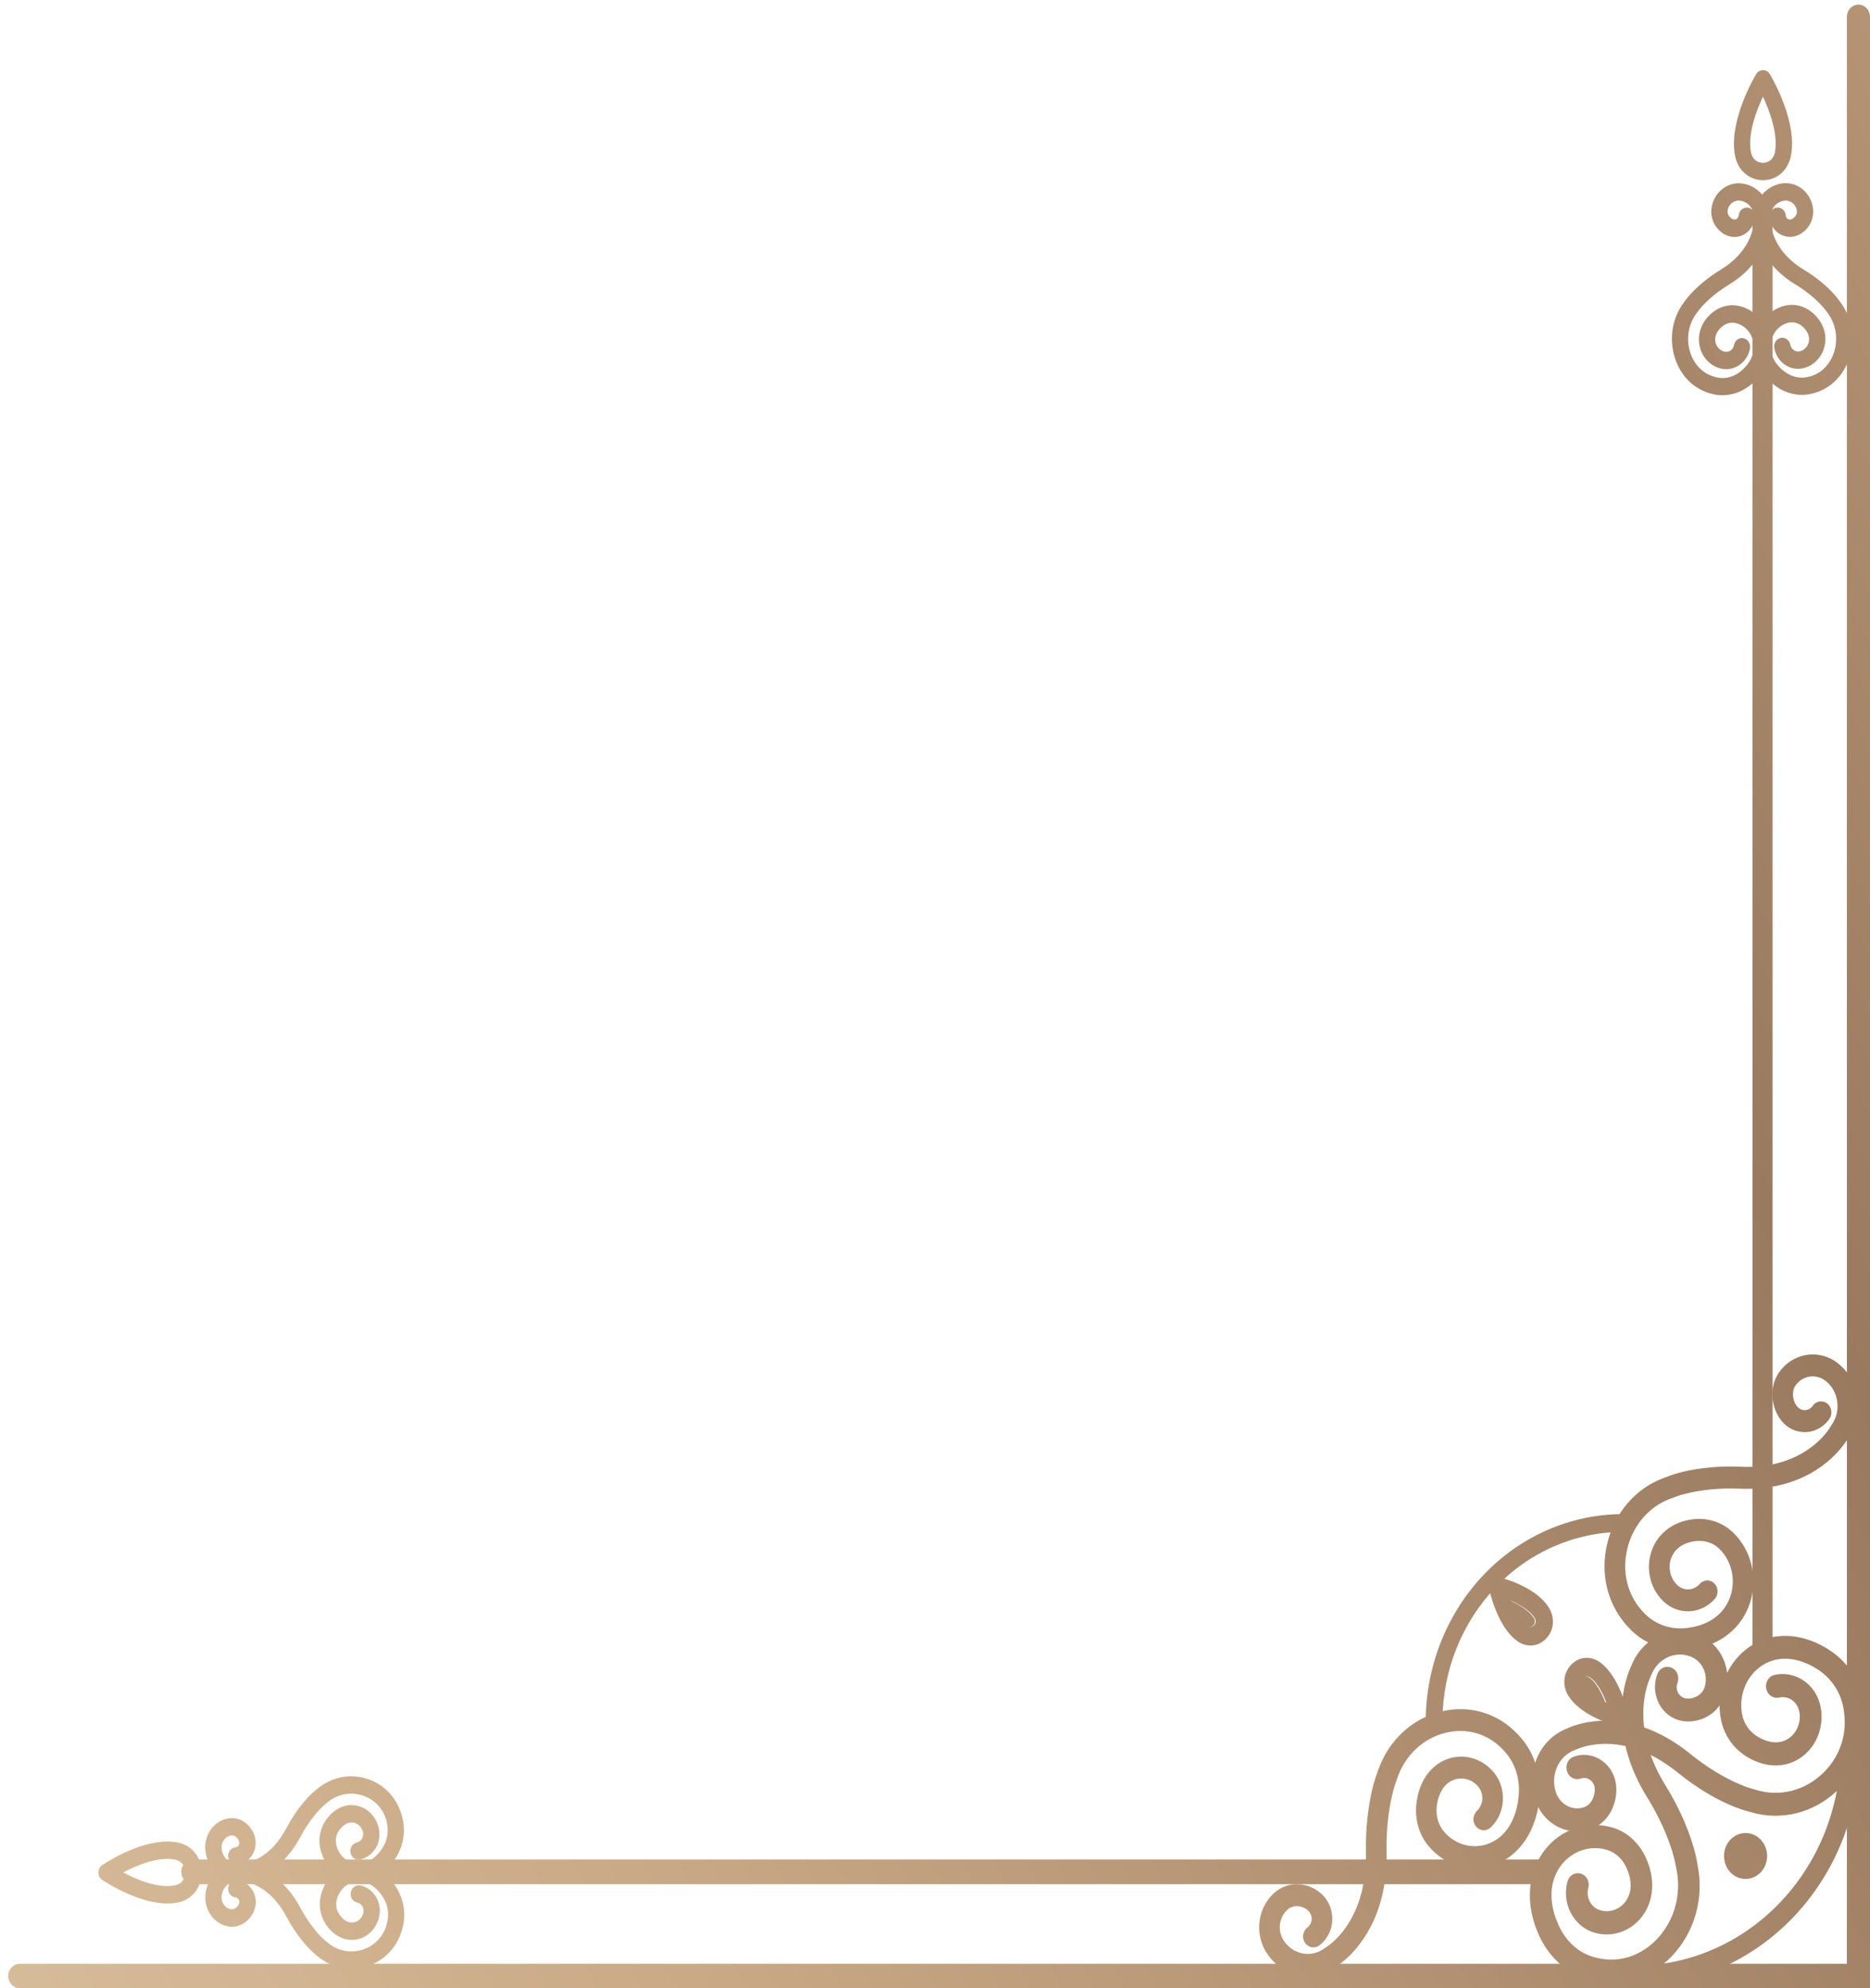 <svg width="142" height="151" viewBox="0 0 142 151" fill="none" xmlns="http://www.w3.org/2000/svg">
<path d="M1.499 151H142.001V1.285C142.001 0.768 141.608 0.35 141.123 0.35C140.637 0.35 140.244 0.768 140.244 1.285V149.136H1.499C1.014 149.136 0.621 149.554 0.621 150.071C0.628 150.582 1.02 151 1.499 151Z" fill="url(#paint0_linear_400_4245)"/>
<path d="M14.644 143.09H116.97C117.456 143.09 117.848 142.671 117.848 142.154C117.848 141.637 117.456 141.218 116.97 141.218H14.644C14.158 141.218 13.766 141.637 13.766 142.154C13.772 142.671 14.158 143.09 14.644 143.09Z" fill="url(#paint1_linear_400_4245)"/>
<path d="M133.838 126.107C134.26 126.107 134.6 125.759 134.6 125.327V16.291C134.6 15.859 134.26 15.511 133.838 15.511C133.416 15.511 133.076 15.859 133.076 16.291V125.327C133.076 125.759 133.422 126.107 133.838 126.107Z" fill="url(#paint2_linear_400_4245)"/>
<path d="M123.497 123.414C123.61 123.541 123.723 123.662 123.843 123.782C124.98 124.909 126.563 125.462 128.173 125.299C128.492 125.264 128.805 125.214 129.104 125.136C130.94 124.682 132.344 123.442 132.896 121.698C133.182 120.798 133.215 119.848 133.022 118.955C132.816 117.998 132.337 117.105 131.632 116.411C130.854 115.645 129.789 115.269 128.699 115.362C128.459 115.383 128.233 115.418 128.013 115.475C126.756 115.787 125.778 116.645 125.393 117.857C125.186 118.495 125.16 119.161 125.299 119.792C125.446 120.465 125.778 121.089 126.271 121.571C126.976 122.273 127.94 122.506 128.812 122.287C129.331 122.159 129.823 121.868 130.215 121.422C130.401 121.209 130.461 120.926 130.401 120.663C130.368 120.508 130.288 120.359 130.175 120.245C129.976 120.047 129.71 119.983 129.464 120.047C129.317 120.082 129.177 120.167 129.071 120.288C128.898 120.486 128.685 120.614 128.459 120.671C128.073 120.763 127.654 120.663 127.342 120.352C127.082 120.096 126.909 119.77 126.829 119.416C126.756 119.083 126.77 118.736 126.876 118.402C127.089 117.757 127.594 117.297 128.366 117.105C128.512 117.07 128.672 117.041 128.838 117.027C129.497 116.971 130.129 117.19 130.574 117.637C131.047 118.105 131.359 118.7 131.499 119.338C131.632 119.933 131.605 120.564 131.419 121.167C131.04 122.35 130.122 123.173 128.778 123.513C128.546 123.57 128.293 123.612 128.033 123.641C126.836 123.761 125.738 123.378 124.914 122.563C124.82 122.471 124.734 122.379 124.648 122.28C124.082 121.635 123.71 120.876 123.53 120.061C123.364 119.303 123.37 118.487 123.557 117.672C123.976 115.872 125.193 114.433 126.816 113.823L127.016 113.753H127.022C127.328 113.625 127.687 113.512 128.073 113.419C129.224 113.136 130.654 112.994 132.031 113.051C133.262 113.108 134.333 112.987 135.264 112.76C138.723 111.903 140.18 109.514 140.386 109.138C140.439 109.067 140.486 108.989 140.532 108.911C141.011 108.096 141.191 107.132 141.058 106.175C141.044 106.069 141.025 105.963 141.005 105.864C140.798 104.928 140.293 104.099 139.554 103.525C138.77 102.908 137.805 102.731 136.92 102.95C136.215 103.128 135.563 103.553 135.098 104.212C134.645 104.857 134.479 105.701 134.645 106.509V106.516L134.659 106.572C134.898 107.671 135.603 108.493 136.554 108.706C136.9 108.784 137.246 108.777 137.572 108.699C138.098 108.564 138.583 108.238 138.916 107.756C139.056 107.551 139.095 107.302 139.049 107.069C139.009 106.884 138.903 106.707 138.75 106.587C138.557 106.438 138.324 106.395 138.104 106.445C137.931 106.487 137.765 106.594 137.652 106.764C137.546 106.92 137.386 107.026 137.213 107.069C137.107 107.097 136.993 107.097 136.88 107.069C136.714 107.033 136.574 106.941 136.455 106.799C136.335 106.657 136.235 106.452 136.182 106.19L136.175 106.154C136.109 105.814 136.175 105.452 136.348 105.211C136.588 104.878 136.914 104.659 137.273 104.574C137.725 104.46 138.217 104.552 138.623 104.864C139.062 105.204 139.355 105.686 139.475 106.239C139.488 106.303 139.501 106.36 139.508 106.424C139.601 107.054 139.455 107.678 139.102 108.188L139.095 108.196L139.056 108.259L139.049 108.266V108.274C139.002 108.352 137.885 110.393 134.905 111.137C134.107 111.336 133.175 111.442 132.091 111.385C130.554 111.321 129.011 111.47 127.727 111.789C127.275 111.903 126.863 112.037 126.483 112.186L126.297 112.257C124.169 113.051 122.572 114.936 122.033 117.282C121.787 118.36 121.781 119.437 122 120.451C122.24 121.535 122.745 122.556 123.497 123.414Z" fill="url(#paint3_linear_400_4245)"/>
<path d="M115.211 131.664C115.331 131.784 115.444 131.912 115.551 132.04C116.588 133.273 117.067 134.967 116.888 136.682C116.848 137.023 116.795 137.356 116.715 137.675C116.249 139.617 115.058 141.091 113.409 141.644C112.557 141.935 111.666 141.949 110.835 141.722C109.943 141.481 109.112 140.956 108.473 140.191C107.768 139.347 107.435 138.206 107.548 137.044C107.575 136.796 107.615 136.548 107.668 136.314C107.987 134.981 108.812 133.961 109.956 133.571C110.555 133.365 111.187 133.351 111.772 133.514C112.398 133.684 112.976 134.053 113.422 134.584C114.061 135.35 114.26 136.378 114.041 137.306C113.908 137.859 113.628 138.376 113.196 138.78C112.996 138.972 112.724 139.036 112.478 138.965C112.331 138.922 112.192 138.837 112.085 138.71C111.905 138.497 111.846 138.206 111.912 137.944C111.952 137.788 112.032 137.639 112.152 137.526C112.338 137.349 112.464 137.122 112.524 136.881C112.624 136.47 112.531 136.023 112.251 135.683C112.019 135.399 111.713 135.208 111.387 135.123C111.081 135.038 110.748 135.045 110.435 135.151C109.823 135.364 109.384 135.896 109.185 136.711C109.145 136.867 109.118 137.037 109.098 137.214C109.032 137.916 109.225 138.589 109.631 139.078C110.056 139.588 110.608 139.936 111.207 140.099C111.766 140.248 112.358 140.241 112.923 140.049C114.041 139.673 114.832 138.71 115.178 137.278C115.238 137.03 115.285 136.76 115.311 136.484C115.451 135.208 115.112 134.031 114.367 133.138C114.28 133.039 114.194 132.94 114.107 132.848C113.515 132.231 112.81 131.82 112.045 131.607C111.333 131.416 110.575 131.402 109.803 131.586C108.101 131.99 106.73 133.259 106.125 134.981L106.052 135.187V135.194C105.925 135.52 105.812 135.896 105.719 136.307C105.427 137.526 105.267 139.043 105.293 140.517C105.327 141.828 105.187 142.969 104.954 143.955C104.076 147.626 101.808 149.129 101.455 149.342C101.382 149.391 101.316 149.441 101.242 149.49C100.471 149.98 99.559 150.157 98.662 149.994C98.562 149.972 98.469 149.951 98.369 149.93C97.491 149.689 96.726 149.136 96.2 148.335C95.642 147.485 95.495 146.457 95.715 145.521C95.894 144.777 96.307 144.089 96.939 143.607C97.551 143.14 98.349 142.984 99.1 143.168H99.107L99.16 143.182C100.185 143.459 100.943 144.224 101.123 145.245C101.189 145.613 101.176 145.982 101.096 146.329C100.963 146.889 100.644 147.392 100.185 147.74C99.992 147.882 99.752 147.924 99.54 147.867C99.367 147.818 99.207 147.704 99.094 147.541C98.954 147.336 98.921 147.081 98.974 146.854C99.021 146.669 99.121 146.499 99.28 146.379C99.427 146.265 99.533 146.102 99.579 145.918C99.606 145.805 99.613 145.684 99.586 145.564C99.553 145.386 99.473 145.238 99.34 145.103C99.207 144.975 99.014 144.862 98.775 144.798L98.741 144.791C98.422 144.713 98.083 144.777 97.85 144.961C97.531 145.209 97.325 145.55 97.231 145.932C97.118 146.414 97.191 146.939 97.478 147.371C97.79 147.839 98.236 148.172 98.748 148.307C98.801 148.321 98.861 148.335 98.921 148.349C99.513 148.456 100.098 148.321 100.584 147.952L100.591 147.945L100.65 147.91L100.657 147.903H100.664C100.744 147.853 102.679 146.705 103.431 143.551C103.63 142.707 103.75 141.715 103.724 140.56C103.697 138.922 103.87 137.285 104.196 135.917C104.309 135.442 104.442 134.995 104.595 134.598L104.662 134.407C105.453 132.153 107.249 130.494 109.464 129.97C110.482 129.729 111.493 129.743 112.438 129.998C113.475 130.282 114.427 130.842 115.211 131.664Z" fill="url(#paint4_linear_400_4245)"/>
<path d="M120.995 150.426C120.829 150.391 120.663 150.341 120.496 150.292C118.92 149.817 117.596 148.597 116.858 146.96C116.711 146.634 116.585 146.308 116.485 145.975C115.873 143.969 116.159 141.949 117.33 140.46C117.935 139.695 118.72 139.149 119.578 138.851C120.503 138.532 121.514 138.504 122.485 138.802C123.556 139.128 124.454 139.95 124.966 141.049C125.079 141.29 125.166 141.531 125.246 141.772C125.665 143.147 125.472 144.55 124.66 145.585C124.235 146.131 123.683 146.514 123.077 146.726C122.432 146.953 121.72 146.974 121.042 146.762C120.064 146.464 119.346 145.67 119.053 144.713C118.88 144.146 118.86 143.508 119.026 142.892C119.106 142.601 119.312 142.381 119.565 142.296C119.718 142.247 119.884 142.24 120.044 142.289C120.317 142.374 120.523 142.594 120.603 142.863C120.649 143.026 120.656 143.203 120.609 143.374C120.536 143.643 120.543 143.919 120.623 144.167C120.749 144.586 121.068 144.94 121.501 145.068C121.86 145.174 122.232 145.167 122.572 145.046C122.891 144.933 123.177 144.735 123.403 144.451C123.836 143.891 123.949 143.161 123.689 142.317C123.643 142.154 123.576 141.991 123.496 141.821C123.19 141.155 122.651 140.673 122.04 140.489C121.388 140.29 120.716 140.312 120.097 140.524C119.525 140.723 119 141.091 118.594 141.595C117.796 142.601 117.603 143.934 118.048 145.408C118.128 145.663 118.228 145.925 118.348 146.195C118.9 147.414 119.818 148.257 120.955 148.605C121.082 148.647 121.215 148.675 121.341 148.704C122.193 148.895 123.037 148.846 123.829 148.569C124.561 148.314 125.246 147.867 125.838 147.244C127.135 145.862 127.687 143.912 127.314 142.02L127.268 141.793V141.786C127.208 141.424 127.108 141.02 126.982 140.595C126.596 139.34 125.938 137.887 125.139 136.597C124.421 135.449 123.935 134.35 123.629 133.337C122.472 129.545 123.702 126.851 123.902 126.447C123.935 126.355 123.975 126.27 124.015 126.185C124.448 125.285 125.159 124.583 126.044 124.193C126.144 124.151 126.237 124.115 126.337 124.08C127.241 123.768 128.219 123.803 129.104 124.2C130.048 124.619 130.727 125.448 131.02 126.419C131.252 127.191 131.246 128.049 130.94 128.857C130.64 129.637 130.015 130.261 129.244 130.544H129.237L129.177 130.565C128.119 130.934 127.042 130.7 126.337 129.906C126.084 129.623 125.898 129.282 125.791 128.921C125.612 128.34 125.632 127.702 125.858 127.121C125.957 126.873 126.144 126.695 126.363 126.624C126.543 126.561 126.749 126.568 126.935 126.653C127.168 126.752 127.334 126.958 127.401 127.192C127.461 127.383 127.454 127.596 127.381 127.801C127.308 127.992 127.301 128.198 127.361 128.389C127.394 128.51 127.454 128.616 127.541 128.715C127.66 128.857 127.813 128.942 128.006 128.978C128.193 129.013 128.419 128.999 128.671 128.907L128.705 128.893C129.031 128.772 129.297 128.51 129.41 128.212C129.563 127.801 129.569 127.369 129.45 126.979C129.297 126.483 128.951 126.057 128.472 125.845C127.946 125.611 127.374 125.59 126.842 125.774C126.782 125.795 126.722 125.816 126.669 125.845C126.084 126.1 125.638 126.575 125.399 127.192L125.392 127.199L125.359 127.269V127.277V127.284C125.319 127.369 124.201 129.559 125.193 132.819C125.459 133.691 125.878 134.641 126.51 135.655C127.394 137.094 128.113 138.653 128.538 140.071C128.691 140.56 128.805 141.035 128.878 141.481L128.918 141.694C129.403 144.167 128.678 146.726 126.989 148.52C126.21 149.342 125.306 149.937 124.328 150.277C123.27 150.611 122.133 150.681 120.995 150.426Z" fill="url(#paint5_linear_400_4245)"/>
<path d="M141.677 129.807C141.65 129.63 141.624 129.445 141.584 129.268C141.245 127.56 140.194 126.071 138.71 125.178C138.411 125.001 138.112 124.845 137.812 124.718C135.976 123.931 134.061 124.101 132.597 125.249C131.839 125.845 131.273 126.639 130.934 127.532C130.575 128.489 130.475 129.566 130.688 130.615C130.921 131.777 131.633 132.784 132.624 133.401C132.843 133.535 133.063 133.649 133.282 133.741C134.54 134.279 135.87 134.166 136.894 133.372C137.433 132.954 137.832 132.394 138.072 131.763C138.324 131.09 138.391 130.339 138.245 129.601C138.032 128.545 137.333 127.723 136.455 127.354C135.93 127.135 135.344 127.064 134.752 127.199C134.473 127.262 134.26 127.468 134.16 127.73C134.101 127.886 134.087 128.063 134.12 128.24C134.18 128.538 134.373 128.765 134.619 128.871C134.766 128.935 134.932 128.949 135.098 128.914C135.358 128.857 135.611 128.885 135.843 128.978C136.229 129.141 136.535 129.502 136.628 129.97C136.708 130.36 136.668 130.75 136.535 131.104C136.409 131.437 136.203 131.728 135.923 131.947C135.371 132.373 134.679 132.437 133.901 132.111C133.755 132.047 133.602 131.969 133.449 131.877C132.85 131.508 132.431 130.906 132.298 130.239C132.152 129.538 132.218 128.822 132.464 128.177C132.69 127.581 133.063 127.05 133.568 126.653C134.566 125.873 135.823 125.753 137.18 126.327C137.42 126.426 137.653 126.553 137.892 126.695C138.996 127.362 139.721 128.403 139.967 129.63C139.994 129.771 140.021 129.906 140.034 130.048C140.154 130.962 140.054 131.862 139.741 132.678C139.455 133.436 138.99 134.138 138.364 134.719C136.987 136.009 135.118 136.463 133.375 135.938L133.163 135.874H133.156C132.817 135.782 132.451 135.655 132.058 135.484C130.908 134.995 129.591 134.194 128.433 133.259C127.409 132.415 126.411 131.834 125.48 131.43C122.007 129.949 119.4 131.069 119.014 131.26C118.928 131.288 118.841 131.324 118.761 131.366C117.89 131.763 117.185 132.472 116.759 133.393C116.712 133.493 116.673 133.599 116.633 133.698C116.28 134.641 116.253 135.676 116.559 136.647C116.885 137.682 117.624 138.454 118.508 138.83C119.214 139.135 120.018 139.184 120.797 138.915C121.548 138.653 122.174 138.022 122.486 137.228V137.221L122.506 137.164C122.925 136.066 122.779 134.903 122.081 134.102C121.828 133.812 121.528 133.599 121.196 133.457C120.664 133.23 120.065 133.202 119.506 133.408C119.273 133.493 119.087 133.684 119.007 133.911C118.934 134.095 118.928 134.315 118.994 134.52C119.074 134.776 119.253 134.96 119.466 135.052C119.639 135.13 119.845 135.137 120.038 135.066C120.218 135.002 120.418 135.01 120.59 135.08C120.697 135.13 120.797 135.201 120.883 135.293C121.003 135.435 121.076 135.598 121.096 135.803C121.116 136.002 121.083 136.243 120.99 136.505L120.976 136.541C120.843 136.881 120.577 137.143 120.291 137.242C119.899 137.377 119.493 137.356 119.134 137.2C118.681 137.008 118.302 136.611 118.136 136.08C117.956 135.506 117.97 134.896 118.176 134.343C118.196 134.279 118.222 134.223 118.249 134.159C118.528 133.556 119.007 133.11 119.599 132.897H119.606L119.673 132.869H119.679H119.686C119.772 132.826 121.894 131.792 124.881 133.067C125.679 133.408 126.544 133.918 127.449 134.655C128.739 135.697 130.149 136.562 131.446 137.108C131.899 137.299 132.331 137.455 132.744 137.561L132.943 137.618C135.231 138.298 137.673 137.703 139.469 136.023C140.293 135.258 140.912 134.329 141.291 133.308C141.697 132.231 141.837 131.026 141.677 129.807Z" fill="url(#paint6_linear_400_4245)"/>
<path d="M121.099 128.893C121.358 129.049 121.631 129.19 121.904 129.304C121.804 129.034 121.684 128.751 121.538 128.482C121.305 128.035 121.006 127.631 120.68 127.397C120.58 127.326 120.5 127.305 120.427 127.305C120.321 127.305 120.221 127.362 120.148 127.432C120.074 127.51 120.021 127.617 120.028 127.73C120.028 127.808 120.048 127.893 120.114 127.999C120.314 128.333 120.686 128.637 121.099 128.893Z" fill="url(#paint7_linear_400_4245)"/>
<path d="M119.293 126.44L119.452 126.61L119.293 126.44C119.625 126.086 120.058 125.894 120.497 125.901C120.836 125.901 121.182 126.015 121.488 126.234C122.279 126.802 122.798 127.78 123.137 128.616C123.477 129.46 123.623 130.168 123.643 130.239C123.65 130.289 123.656 130.331 123.656 130.381C123.656 130.58 123.576 130.75 123.457 130.877C123.337 131.005 123.177 131.09 122.991 131.09C122.951 131.09 122.905 131.083 122.858 131.076C122.785 131.061 122.12 130.898 121.335 130.544C120.55 130.183 119.632 129.63 119.1 128.786C118.894 128.46 118.787 128.092 118.787 127.73C118.787 127.255 118.96 126.794 119.293 126.44ZM120.098 127.73C120.098 127.808 120.117 127.893 120.184 127.999C120.39 128.333 120.756 128.637 121.175 128.893C121.435 129.048 121.707 129.19 121.98 129.304C121.88 129.034 121.761 128.751 121.614 128.481C121.381 128.035 121.082 127.631 120.756 127.397C120.656 127.326 120.576 127.305 120.503 127.305C120.397 127.305 120.297 127.361 120.224 127.432C120.151 127.51 120.098 127.617 120.098 127.73Z" fill="url(#paint8_linear_400_4245)"/>
<path d="M115.479 121.975C115.219 121.819 114.947 121.677 114.674 121.564C114.774 121.833 114.893 122.117 115.04 122.386C115.272 122.832 115.572 123.236 115.898 123.47C115.998 123.541 116.077 123.562 116.151 123.562C116.257 123.562 116.357 123.506 116.43 123.435C116.503 123.357 116.556 123.251 116.55 123.137C116.55 123.059 116.53 122.974 116.463 122.868C116.257 122.542 115.891 122.23 115.479 121.975Z" fill="url(#paint9_linear_400_4245)"/>
<path d="M117.416 124.427L117.257 124.257L117.416 124.427C117.084 124.781 116.651 124.973 116.212 124.965C115.873 124.965 115.527 124.852 115.221 124.632C114.43 124.065 113.911 123.087 113.572 122.251C113.232 121.407 113.086 120.698 113.066 120.628C113.059 120.578 113.053 120.535 113.053 120.486C113.053 120.287 113.133 120.117 113.252 119.99C113.372 119.862 113.532 119.777 113.718 119.777C113.758 119.777 113.804 119.784 113.851 119.791C113.924 119.805 114.589 119.968 115.374 120.323C116.159 120.684 117.077 121.237 117.609 122.081C117.815 122.407 117.922 122.775 117.922 123.137C117.929 123.612 117.756 124.072 117.416 124.427ZM116.611 123.137C116.611 123.059 116.592 122.974 116.525 122.867C116.319 122.534 115.953 122.229 115.534 121.974C115.274 121.818 115.002 121.677 114.729 121.563C114.829 121.833 114.949 122.116 115.095 122.385C115.328 122.832 115.627 123.236 115.953 123.47C116.053 123.541 116.133 123.562 116.206 123.562C116.312 123.562 116.412 123.505 116.485 123.434C116.565 123.356 116.611 123.25 116.611 123.137Z" fill="url(#paint10_linear_400_4245)"/>
<path d="M130.914 140.949C130.914 139.985 131.646 139.205 132.55 139.205C133.455 139.205 134.187 139.985 134.187 140.949C134.187 141.913 133.455 142.692 132.55 142.692C131.646 142.699 130.914 141.913 130.914 140.949Z" fill="url(#paint11_linear_400_4245)"/>
<path d="M123.463 150.071C123.463 150.496 123.795 150.844 124.195 150.844C128.698 150.815 133.008 148.923 136.195 145.577C139.381 142.232 141.19 137.695 141.23 132.953C141.237 132.528 140.911 132.174 140.512 132.174C140.113 132.174 139.78 132.514 139.78 132.939C139.747 137.263 138.097 141.41 135.177 144.472C132.263 147.534 128.312 149.263 124.188 149.291C123.789 149.299 123.463 149.646 123.463 150.071Z" fill="url(#paint12_linear_400_4245)"/>
<path d="M108.894 131.316C109.246 131.316 109.532 131.019 109.532 130.643C109.559 126.858 111.009 123.229 113.557 120.557C116.104 117.877 119.563 116.361 123.169 116.339C123.521 116.339 123.801 116.035 123.801 115.659C123.801 115.283 123.515 114.985 123.162 114.985C119.224 115.014 115.453 116.665 112.665 119.593C109.878 122.52 108.295 126.489 108.262 130.636C108.255 131.012 108.541 131.316 108.894 131.316Z" fill="url(#paint13_linear_400_4245)"/>
<path d="M7.753 141.651C7.573 141.772 7.467 141.984 7.467 142.204C7.467 142.424 7.573 142.636 7.753 142.757C7.886 142.849 11.059 144.997 13.54 144.472C14.598 144.253 15.309 143.338 15.309 142.204C15.309 141.07 14.598 140.156 13.54 139.936C13.267 139.879 12.995 139.851 12.709 139.851C10.4 139.851 7.873 141.566 7.753 141.651ZM13.3 143.175C12.01 143.445 10.374 142.743 9.356 142.197C10.454 141.616 12.083 140.971 13.3 141.226C13.866 141.346 14.072 141.807 14.072 142.197C14.072 142.594 13.866 143.055 13.3 143.175Z" fill="url(#paint14_linear_400_4245)"/>
<path d="M16.441 142.161C15.948 142.615 15.649 143.246 15.596 143.933C15.509 145.138 16.354 146.208 17.478 146.315C17.957 146.364 18.476 146.166 18.842 145.79C19.368 145.252 19.547 144.536 19.328 143.884C19.168 143.402 18.802 143.033 18.363 142.87C18.895 142.92 20.545 143.267 21.769 145.592C22.401 146.768 23.232 147.839 23.977 148.448L24.07 148.526C25.168 149.469 26.631 149.752 27.982 149.285C29.279 148.838 30.217 147.789 30.563 146.421C30.589 146.315 30.616 146.208 30.636 146.102C30.822 145.081 30.576 143.997 29.957 143.132C29.073 141.892 27.809 141.332 26.572 141.644C25.427 141.927 24.543 142.905 24.323 144.139C24.197 144.848 24.363 145.599 24.782 146.194C25.401 147.08 26.299 147.477 27.19 147.265C28.015 147.066 28.647 146.364 28.807 145.478C29 144.422 28.348 143.394 27.363 143.189C27.031 143.118 26.705 143.352 26.638 143.713C26.572 144.075 26.791 144.415 27.13 144.486C27.45 144.55 27.656 144.883 27.596 145.23C27.529 145.599 27.263 145.897 26.918 145.982C26.518 146.081 26.106 145.868 25.78 145.407C25.567 145.103 25.481 144.734 25.547 144.387C25.68 143.664 26.192 143.09 26.864 142.927C27.623 142.742 28.394 143.104 28.986 143.933C29.399 144.507 29.558 145.188 29.432 145.854C29.419 145.932 29.399 146.003 29.379 146.081C29.146 147.016 28.501 147.725 27.609 148.037C26.658 148.37 25.627 148.172 24.855 147.506L24.749 147.42C24.124 146.917 23.399 145.967 22.853 144.961C21.117 141.665 18.549 141.566 18.19 141.566C18.137 141.559 18.084 141.559 18.024 141.559C17.439 141.537 16.88 141.75 16.441 142.161ZM17.585 144.996C17.133 144.954 16.793 144.521 16.826 144.032C16.853 143.692 17 143.38 17.246 143.153C17.325 143.083 17.412 143.019 17.498 142.976C17.399 143.083 17.332 143.224 17.325 143.387C17.299 143.749 17.552 144.068 17.891 144.096C18.011 144.103 18.117 144.195 18.157 144.316C18.21 144.472 18.144 144.656 17.977 144.833C17.878 144.933 17.744 144.996 17.618 144.996C17.605 145.003 17.598 145.003 17.585 144.996Z" fill="url(#paint15_linear_400_4245)"/>
<path d="M24.064 135.874L23.984 135.938C23.219 136.554 22.387 137.625 21.762 138.808C20.538 141.14 18.888 141.474 18.356 141.523C18.802 141.367 19.161 140.999 19.321 140.51C19.54 139.85 19.361 139.142 18.835 138.603C18.469 138.227 17.964 138.029 17.471 138.078C16.341 138.185 15.496 139.255 15.589 140.46C15.642 141.155 15.942 141.785 16.434 142.232C16.919 142.679 17.545 142.898 18.177 142.849C18.549 142.863 21.104 142.742 22.833 139.453C23.378 138.44 24.104 137.497 24.742 136.98L24.835 136.902C25.607 136.243 26.638 136.044 27.589 136.37C28.48 136.682 29.126 137.391 29.358 138.326C29.378 138.397 29.392 138.475 29.405 138.553C29.525 139.22 29.365 139.9 28.959 140.474C28.367 141.303 27.596 141.665 26.837 141.481C26.166 141.318 25.653 140.743 25.52 140.021C25.46 139.673 25.54 139.305 25.753 139C26.079 138.539 26.491 138.334 26.891 138.426C27.236 138.511 27.503 138.801 27.569 139.177C27.629 139.517 27.423 139.85 27.104 139.921C26.771 139.992 26.551 140.339 26.611 140.694C26.678 141.055 27.004 141.289 27.336 141.218C28.328 141.013 28.973 139.985 28.78 138.929C28.62 138.043 27.982 137.341 27.163 137.143C26.279 136.923 25.381 137.327 24.755 138.213C24.336 138.816 24.17 139.56 24.296 140.269C24.523 141.502 25.401 142.48 26.545 142.764C27.782 143.068 29.046 142.516 29.931 141.275C30.549 140.41 30.795 139.326 30.609 138.305C30.589 138.199 30.562 138.093 30.543 137.986C30.197 136.611 29.252 135.569 27.962 135.116C27.529 134.967 27.09 134.896 26.651 134.896C25.733 134.896 24.815 135.236 24.064 135.874ZM17.245 141.233C16.999 141.013 16.853 140.701 16.826 140.354C16.793 139.865 17.132 139.432 17.585 139.39C17.731 139.375 17.871 139.439 17.977 139.553C18.143 139.723 18.21 139.907 18.157 140.07C18.117 140.191 18.01 140.283 17.891 140.29C17.551 140.318 17.292 140.637 17.325 140.999C17.338 141.162 17.405 141.303 17.498 141.41C17.405 141.367 17.325 141.303 17.245 141.233Z" fill="url(#paint16_linear_400_4245)"/>
<path d="M134.393 5.63C134.28 5.439 134.08 5.326 133.874 5.326C133.668 5.326 133.468 5.439 133.355 5.63C133.269 5.772 131.253 9.153 131.745 11.797C131.952 12.924 132.81 13.682 133.874 13.682C134.938 13.682 135.796 12.924 136.003 11.797C136.056 11.507 136.082 11.216 136.082 10.911C136.082 8.459 134.473 5.758 134.393 5.63ZM132.956 11.542C132.703 10.167 133.362 8.423 133.874 7.339C134.419 8.508 135.025 10.245 134.785 11.542C134.672 12.144 134.24 12.364 133.874 12.364C133.501 12.364 133.069 12.152 132.956 11.542Z" fill="url(#paint17_linear_400_4245)"/>
<path d="M133.85 14.824C133.424 14.299 132.832 13.98 132.187 13.924C131.056 13.831 130.052 14.732 129.952 15.929C129.905 16.44 130.092 16.993 130.444 17.383C130.95 17.942 131.622 18.134 132.233 17.9C132.686 17.73 133.032 17.34 133.185 16.872C133.138 17.439 132.812 19.197 130.63 20.501C129.526 21.175 128.522 22.061 127.95 22.855L127.876 22.954C126.992 24.123 126.726 25.683 127.165 27.122C127.584 28.504 128.568 29.503 129.852 29.872C129.952 29.9 130.052 29.928 130.151 29.95C131.109 30.148 132.127 29.886 132.939 29.227C134.103 28.284 134.628 26.937 134.335 25.619C134.069 24.4 133.151 23.457 131.994 23.223C131.329 23.088 130.624 23.266 130.065 23.712C129.233 24.371 128.861 25.328 129.061 26.278C129.247 27.157 129.905 27.83 130.737 28C131.728 28.206 132.692 27.511 132.885 26.462C132.952 26.108 132.732 25.761 132.393 25.69C132.054 25.619 131.735 25.853 131.668 26.214C131.608 26.555 131.296 26.774 130.97 26.71C130.624 26.64 130.344 26.356 130.265 25.987C130.171 25.562 130.371 25.123 130.803 24.775C131.089 24.549 131.435 24.456 131.761 24.527C132.44 24.669 132.978 25.215 133.131 25.931C133.304 26.739 132.965 27.561 132.187 28.192C131.648 28.631 131.01 28.801 130.384 28.667C130.311 28.653 130.245 28.631 130.171 28.61C129.293 28.362 128.628 27.674 128.335 26.725C128.023 25.711 128.209 24.612 128.834 23.79L128.914 23.677C129.386 23.01 130.278 22.238 131.222 21.657C134.316 19.807 134.409 17.071 134.409 16.688C134.415 16.631 134.415 16.575 134.415 16.511C134.435 15.887 134.229 15.299 133.85 14.824ZM131.182 16.043C131.222 15.561 131.628 15.199 132.087 15.235C132.406 15.263 132.699 15.419 132.912 15.681C132.979 15.766 133.038 15.859 133.078 15.951C132.979 15.844 132.845 15.774 132.692 15.766C132.353 15.738 132.054 16.007 132.027 16.369C132.021 16.497 131.934 16.61 131.821 16.652C131.675 16.709 131.502 16.638 131.335 16.461C131.242 16.355 131.182 16.213 131.182 16.078C131.182 16.071 131.182 16.057 131.182 16.043Z" fill="url(#paint18_linear_400_4245)"/>
<path d="M139.749 22.947L139.689 22.862C139.111 22.047 138.106 21.161 136.995 20.494C134.807 19.19 134.494 17.432 134.448 16.865C134.594 17.34 134.94 17.723 135.399 17.893C136.017 18.127 136.683 17.936 137.188 17.376C137.541 16.986 137.727 16.447 137.68 15.923C137.581 14.718 136.576 13.818 135.445 13.917C134.794 13.973 134.202 14.292 133.782 14.817C133.363 15.334 133.157 16 133.204 16.674C133.19 17.071 133.303 19.793 136.39 21.636C137.341 22.217 138.226 22.989 138.711 23.67L138.785 23.769C139.403 24.591 139.59 25.69 139.284 26.704C138.991 27.653 138.326 28.341 137.448 28.589C137.381 28.61 137.308 28.624 137.235 28.639C136.61 28.766 135.971 28.596 135.432 28.164C134.654 27.533 134.315 26.711 134.488 25.903C134.647 25.187 135.179 24.641 135.858 24.499C136.184 24.435 136.53 24.52 136.816 24.747C137.248 25.095 137.441 25.534 137.355 25.959C137.275 26.328 137.002 26.611 136.649 26.682C136.33 26.746 136.017 26.526 135.951 26.186C135.884 25.832 135.558 25.598 135.226 25.662C134.887 25.733 134.667 26.08 134.734 26.434C134.927 27.49 135.891 28.178 136.882 27.972C137.714 27.802 138.372 27.122 138.559 26.25C138.765 25.307 138.386 24.35 137.554 23.684C136.989 23.238 136.29 23.06 135.625 23.195C134.468 23.436 133.55 24.372 133.284 25.591C132.998 26.909 133.516 28.256 134.68 29.199C135.492 29.858 136.51 30.12 137.468 29.922C137.567 29.9 137.667 29.872 137.767 29.851C139.057 29.482 140.035 28.476 140.461 27.101C140.601 26.64 140.667 26.172 140.667 25.704C140.667 24.726 140.355 23.748 139.749 22.947ZM134.72 15.682C134.927 15.419 135.219 15.263 135.545 15.235C136.004 15.2 136.41 15.561 136.45 16.043C136.463 16.199 136.403 16.348 136.297 16.461C136.137 16.639 135.964 16.709 135.811 16.653C135.698 16.61 135.612 16.497 135.605 16.369C135.578 16.008 135.279 15.731 134.94 15.767C134.787 15.781 134.654 15.852 134.554 15.951C134.601 15.859 134.654 15.767 134.72 15.682Z" fill="url(#paint19_linear_400_4245)"/>
<defs>
<linearGradient id="paint0_linear_400_4245" x1="634.093" y1="-221.652" x2="-87.675" y2="162" gradientUnits="userSpaceOnUse">
<stop stop-color="#EEDEBC"/>
<stop offset="0.059" stop-color="#DDC6A3"/>
<stop offset="0.14" stop-color="#C9A885"/>
<stop offset="0.258" stop-color="#9A7A5F"/>
<stop offset="0.36" stop-color="#C9A885"/>
<stop offset="0.489" stop-color="#EEDEBC"/>
<stop offset="0.541" stop-color="#DDC6A3"/>
<stop offset="0.613" stop-color="#C9A885"/>
<stop offset="0.72" stop-color="#9A7A5F"/>
<stop offset="0.839" stop-color="#C9A885"/>
<stop offset="1" stop-color="#EEDEBC"/>
</linearGradient>
<linearGradient id="paint1_linear_400_4245" x1="642.424" y1="-205.854" x2="-79.345" y2="177.796" gradientUnits="userSpaceOnUse">
<stop stop-color="#EEDEBC"/>
<stop offset="0.059" stop-color="#DDC6A3"/>
<stop offset="0.14" stop-color="#C9A885"/>
<stop offset="0.258" stop-color="#9A7A5F"/>
<stop offset="0.36" stop-color="#C9A885"/>
<stop offset="0.489" stop-color="#EEDEBC"/>
<stop offset="0.541" stop-color="#DDC6A3"/>
<stop offset="0.613" stop-color="#C9A885"/>
<stop offset="0.72" stop-color="#9A7A5F"/>
<stop offset="0.839" stop-color="#C9A885"/>
<stop offset="1" stop-color="#EEDEBC"/>
</linearGradient>
<linearGradient id="paint2_linear_400_4245" x1="650.658" y1="-228.785" x2="-87.152" y2="179.528" gradientUnits="userSpaceOnUse">
<stop stop-color="#EEDEBC"/>
<stop offset="0.059" stop-color="#DDC6A3"/>
<stop offset="0.14" stop-color="#C9A885"/>
<stop offset="0.258" stop-color="#9A7A5F"/>
<stop offset="0.36" stop-color="#C9A885"/>
<stop offset="0.489" stop-color="#EEDEBC"/>
<stop offset="0.541" stop-color="#DDC6A3"/>
<stop offset="0.613" stop-color="#C9A885"/>
<stop offset="0.72" stop-color="#9A7A5F"/>
<stop offset="0.839" stop-color="#C9A885"/>
<stop offset="1" stop-color="#EEDEBC"/>
</linearGradient>
<linearGradient id="paint3_linear_400_4245" x1="647.487" y1="-196.395" x2="-74.281" y2="187.258" gradientUnits="userSpaceOnUse">
<stop stop-color="#EEDEBC"/>
<stop offset="0.059" stop-color="#DDC6A3"/>
<stop offset="0.14" stop-color="#C9A885"/>
<stop offset="0.258" stop-color="#9A7A5F"/>
<stop offset="0.36" stop-color="#C9A885"/>
<stop offset="0.489" stop-color="#EEDEBC"/>
<stop offset="0.541" stop-color="#DDC6A3"/>
<stop offset="0.613" stop-color="#C9A885"/>
<stop offset="0.72" stop-color="#9A7A5F"/>
<stop offset="0.839" stop-color="#C9A885"/>
<stop offset="1" stop-color="#EEDEBC"/>
</linearGradient>
<linearGradient id="paint4_linear_400_4245" x1="650.955" y1="-189.725" x2="-70.813" y2="193.926" gradientUnits="userSpaceOnUse">
<stop stop-color="#EEDEBC"/>
<stop offset="0.059" stop-color="#DDC6A3"/>
<stop offset="0.14" stop-color="#C9A885"/>
<stop offset="0.258" stop-color="#9A7A5F"/>
<stop offset="0.36" stop-color="#C9A885"/>
<stop offset="0.489" stop-color="#EEDEBC"/>
<stop offset="0.541" stop-color="#DDC6A3"/>
<stop offset="0.613" stop-color="#C9A885"/>
<stop offset="0.72" stop-color="#9A7A5F"/>
<stop offset="0.839" stop-color="#C9A885"/>
<stop offset="1" stop-color="#EEDEBC"/>
</linearGradient>
<linearGradient id="paint5_linear_400_4245" x1="654.928" y1="-182.443" x2="-66.839" y2="201.208" gradientUnits="userSpaceOnUse">
<stop stop-color="#EEDEBC"/>
<stop offset="0.059" stop-color="#DDC6A3"/>
<stop offset="0.14" stop-color="#C9A885"/>
<stop offset="0.258" stop-color="#9A7A5F"/>
<stop offset="0.36" stop-color="#C9A885"/>
<stop offset="0.489" stop-color="#EEDEBC"/>
<stop offset="0.541" stop-color="#DDC6A3"/>
<stop offset="0.613" stop-color="#C9A885"/>
<stop offset="0.72" stop-color="#9A7A5F"/>
<stop offset="0.839" stop-color="#C9A885"/>
<stop offset="1" stop-color="#EEDEBC"/>
</linearGradient>
<linearGradient id="paint6_linear_400_4245" x1="654.464" y1="-183.281" x2="-67.304" y2="200.371" gradientUnits="userSpaceOnUse">
<stop stop-color="#EEDEBC"/>
<stop offset="0.059" stop-color="#DDC6A3"/>
<stop offset="0.14" stop-color="#C9A885"/>
<stop offset="0.258" stop-color="#9A7A5F"/>
<stop offset="0.36" stop-color="#C9A885"/>
<stop offset="0.489" stop-color="#EEDEBC"/>
<stop offset="0.541" stop-color="#DDC6A3"/>
<stop offset="0.613" stop-color="#C9A885"/>
<stop offset="0.72" stop-color="#9A7A5F"/>
<stop offset="0.839" stop-color="#C9A885"/>
<stop offset="1" stop-color="#EEDEBC"/>
</linearGradient>
<linearGradient id="paint7_linear_400_4245" x1="650.251" y1="-191.053" x2="-71.519" y2="192.6" gradientUnits="userSpaceOnUse">
<stop stop-color="#EEDEBC"/>
<stop offset="0.059" stop-color="#DDC6A3"/>
<stop offset="0.14" stop-color="#C9A885"/>
<stop offset="0.258" stop-color="#9A7A5F"/>
<stop offset="0.36" stop-color="#C9A885"/>
<stop offset="0.489" stop-color="#EEDEBC"/>
<stop offset="0.541" stop-color="#DDC6A3"/>
<stop offset="0.613" stop-color="#C9A885"/>
<stop offset="0.72" stop-color="#9A7A5F"/>
<stop offset="0.839" stop-color="#C9A885"/>
<stop offset="1" stop-color="#EEDEBC"/>
</linearGradient>
<linearGradient id="paint8_linear_400_4245" x1="650.503" y1="-190.72" x2="-71.266" y2="192.932" gradientUnits="userSpaceOnUse">
<stop stop-color="#EEDEBC"/>
<stop offset="0.059" stop-color="#DDC6A3"/>
<stop offset="0.14" stop-color="#C9A885"/>
<stop offset="0.258" stop-color="#9A7A5F"/>
<stop offset="0.36" stop-color="#C9A885"/>
<stop offset="0.489" stop-color="#EEDEBC"/>
<stop offset="0.541" stop-color="#DDC6A3"/>
<stop offset="0.613" stop-color="#C9A885"/>
<stop offset="0.72" stop-color="#9A7A5F"/>
<stop offset="0.839" stop-color="#C9A885"/>
<stop offset="1" stop-color="#EEDEBC"/>
</linearGradient>
<linearGradient id="paint9_linear_400_4245" x1="646.582" y1="-197.996" x2="-75.178" y2="185.643" gradientUnits="userSpaceOnUse">
<stop stop-color="#EEDEBC"/>
<stop offset="0.059" stop-color="#DDC6A3"/>
<stop offset="0.14" stop-color="#C9A885"/>
<stop offset="0.258" stop-color="#9A7A5F"/>
<stop offset="0.36" stop-color="#C9A885"/>
<stop offset="0.489" stop-color="#EEDEBC"/>
<stop offset="0.541" stop-color="#DDC6A3"/>
<stop offset="0.613" stop-color="#C9A885"/>
<stop offset="0.72" stop-color="#9A7A5F"/>
<stop offset="0.839" stop-color="#C9A885"/>
<stop offset="1" stop-color="#EEDEBC"/>
</linearGradient>
<linearGradient id="paint10_linear_400_4245" x1="646.478" y1="-198.328" x2="-75.29" y2="185.324" gradientUnits="userSpaceOnUse">
<stop stop-color="#EEDEBC"/>
<stop offset="0.059" stop-color="#DDC6A3"/>
<stop offset="0.14" stop-color="#C9A885"/>
<stop offset="0.258" stop-color="#9A7A5F"/>
<stop offset="0.36" stop-color="#C9A885"/>
<stop offset="0.489" stop-color="#EEDEBC"/>
<stop offset="0.541" stop-color="#DDC6A3"/>
<stop offset="0.613" stop-color="#C9A885"/>
<stop offset="0.72" stop-color="#9A7A5F"/>
<stop offset="0.839" stop-color="#C9A885"/>
<stop offset="1" stop-color="#EEDEBC"/>
</linearGradient>
<linearGradient id="paint11_linear_400_4245" x1="658.166" y1="-176.285" x2="-63.6" y2="207.361" gradientUnits="userSpaceOnUse">
<stop stop-color="#EEDEBC"/>
<stop offset="0.059" stop-color="#DDC6A3"/>
<stop offset="0.14" stop-color="#C9A885"/>
<stop offset="0.258" stop-color="#9A7A5F"/>
<stop offset="0.36" stop-color="#C9A885"/>
<stop offset="0.489" stop-color="#EEDEBC"/>
<stop offset="0.541" stop-color="#DDC6A3"/>
<stop offset="0.613" stop-color="#C9A885"/>
<stop offset="0.72" stop-color="#9A7A5F"/>
<stop offset="0.839" stop-color="#C9A885"/>
<stop offset="1" stop-color="#EEDEBC"/>
</linearGradient>
<linearGradient id="paint12_linear_400_4245" x1="658.828" y1="-174.954" x2="-62.94" y2="208.697" gradientUnits="userSpaceOnUse">
<stop stop-color="#EEDEBC"/>
<stop offset="0.059" stop-color="#DDC6A3"/>
<stop offset="0.14" stop-color="#C9A885"/>
<stop offset="0.258" stop-color="#9A7A5F"/>
<stop offset="0.36" stop-color="#C9A885"/>
<stop offset="0.489" stop-color="#EEDEBC"/>
<stop offset="0.541" stop-color="#DDC6A3"/>
<stop offset="0.613" stop-color="#C9A885"/>
<stop offset="0.72" stop-color="#9A7A5F"/>
<stop offset="0.839" stop-color="#C9A885"/>
<stop offset="1" stop-color="#EEDEBC"/>
</linearGradient>
<linearGradient id="paint13_linear_400_4245" x1="646.508" y1="-198.143" x2="-75.258" y2="185.507" gradientUnits="userSpaceOnUse">
<stop stop-color="#EEDEBC"/>
<stop offset="0.059" stop-color="#DDC6A3"/>
<stop offset="0.14" stop-color="#C9A885"/>
<stop offset="0.258" stop-color="#9A7A5F"/>
<stop offset="0.36" stop-color="#C9A885"/>
<stop offset="0.489" stop-color="#EEDEBC"/>
<stop offset="0.541" stop-color="#DDC6A3"/>
<stop offset="0.613" stop-color="#C9A885"/>
<stop offset="0.72" stop-color="#9A7A5F"/>
<stop offset="0.839" stop-color="#C9A885"/>
<stop offset="1" stop-color="#EEDEBC"/>
</linearGradient>
<linearGradient id="paint14_linear_400_4245" x1="629.404" y1="-230.32" x2="-92.364" y2="153.33" gradientUnits="userSpaceOnUse">
<stop stop-color="#EEDEBC"/>
<stop offset="0.059" stop-color="#DDC6A3"/>
<stop offset="0.14" stop-color="#C9A885"/>
<stop offset="0.258" stop-color="#9A7A5F"/>
<stop offset="0.36" stop-color="#C9A885"/>
<stop offset="0.489" stop-color="#EEDEBC"/>
<stop offset="0.541" stop-color="#DDC6A3"/>
<stop offset="0.613" stop-color="#C9A885"/>
<stop offset="0.72" stop-color="#9A7A5F"/>
<stop offset="0.839" stop-color="#C9A885"/>
<stop offset="1" stop-color="#EEDEBC"/>
</linearGradient>
<linearGradient id="paint15_linear_400_4245" x1="633.311" y1="-223.087" x2="-88.457" y2="160.564" gradientUnits="userSpaceOnUse">
<stop stop-color="#EEDEBC"/>
<stop offset="0.059" stop-color="#DDC6A3"/>
<stop offset="0.14" stop-color="#C9A885"/>
<stop offset="0.258" stop-color="#9A7A5F"/>
<stop offset="0.36" stop-color="#C9A885"/>
<stop offset="0.489" stop-color="#EEDEBC"/>
<stop offset="0.541" stop-color="#DDC6A3"/>
<stop offset="0.613" stop-color="#C9A885"/>
<stop offset="0.72" stop-color="#9A7A5F"/>
<stop offset="0.839" stop-color="#C9A885"/>
<stop offset="1" stop-color="#EEDEBC"/>
</linearGradient>
<linearGradient id="paint16_linear_400_4245" x1="631.277" y1="-226.915" x2="-90.49" y2="156.738" gradientUnits="userSpaceOnUse">
<stop stop-color="#EEDEBC"/>
<stop offset="0.059" stop-color="#DDC6A3"/>
<stop offset="0.14" stop-color="#C9A885"/>
<stop offset="0.258" stop-color="#9A7A5F"/>
<stop offset="0.36" stop-color="#C9A885"/>
<stop offset="0.489" stop-color="#EEDEBC"/>
<stop offset="0.541" stop-color="#DDC6A3"/>
<stop offset="0.613" stop-color="#C9A885"/>
<stop offset="0.72" stop-color="#9A7A5F"/>
<stop offset="0.839" stop-color="#C9A885"/>
<stop offset="1" stop-color="#EEDEBC"/>
</linearGradient>
<linearGradient id="paint17_linear_400_4245" x1="605.658" y1="-275.103" x2="-116.111" y2="108.551" gradientUnits="userSpaceOnUse">
<stop stop-color="#EEDEBC"/>
<stop offset="0.059" stop-color="#DDC6A3"/>
<stop offset="0.14" stop-color="#C9A885"/>
<stop offset="0.258" stop-color="#9A7A5F"/>
<stop offset="0.36" stop-color="#C9A885"/>
<stop offset="0.489" stop-color="#EEDEBC"/>
<stop offset="0.541" stop-color="#DDC6A3"/>
<stop offset="0.613" stop-color="#C9A885"/>
<stop offset="0.72" stop-color="#9A7A5F"/>
<stop offset="0.839" stop-color="#C9A885"/>
<stop offset="1" stop-color="#EEDEBC"/>
</linearGradient>
<linearGradient id="paint18_linear_400_4245" x1="610.013" y1="-266.784" x2="-111.755" y2="116.866" gradientUnits="userSpaceOnUse">
<stop stop-color="#EEDEBC"/>
<stop offset="0.059" stop-color="#DDC6A3"/>
<stop offset="0.14" stop-color="#C9A885"/>
<stop offset="0.258" stop-color="#9A7A5F"/>
<stop offset="0.36" stop-color="#C9A885"/>
<stop offset="0.489" stop-color="#EEDEBC"/>
<stop offset="0.541" stop-color="#DDC6A3"/>
<stop offset="0.613" stop-color="#C9A885"/>
<stop offset="0.72" stop-color="#9A7A5F"/>
<stop offset="0.839" stop-color="#C9A885"/>
<stop offset="1" stop-color="#EEDEBC"/>
</linearGradient>
<linearGradient id="paint19_linear_400_4245" x1="611.183" y1="-264.594" x2="-110.584" y2="119.057" gradientUnits="userSpaceOnUse">
<stop stop-color="#EEDEBC"/>
<stop offset="0.059" stop-color="#DDC6A3"/>
<stop offset="0.14" stop-color="#C9A885"/>
<stop offset="0.258" stop-color="#9A7A5F"/>
<stop offset="0.36" stop-color="#C9A885"/>
<stop offset="0.489" stop-color="#EEDEBC"/>
<stop offset="0.541" stop-color="#DDC6A3"/>
<stop offset="0.613" stop-color="#C9A885"/>
<stop offset="0.72" stop-color="#9A7A5F"/>
<stop offset="0.839" stop-color="#C9A885"/>
<stop offset="1" stop-color="#EEDEBC"/>
</linearGradient>
</defs>
</svg>
